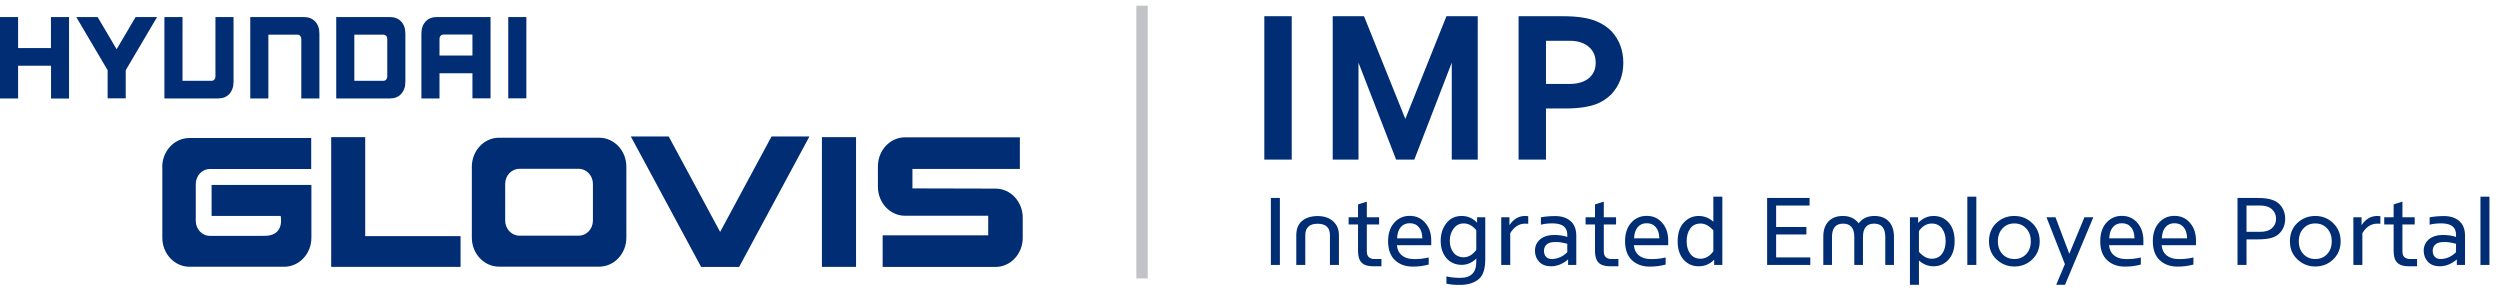 <svg width="220" height="26" viewBox="0 0 220 26" fill="none" xmlns="http://www.w3.org/2000/svg">
<g clip-path="url(#clip0_252_14529)">
<path d="M80.294 16.579V14.865H89.748V12.084H79.65C78.327 12.084 77.256 13.228 77.256 14.639V16.432C77.256 17.844 78.327 18.987 79.65 18.987H86.962V20.711H77.674V23.491H87.606C88.921 23.491 90 22.348 90 20.936V19.152C90 17.74 88.929 16.597 87.606 16.597L80.294 16.579ZM72.329 23.483H75.332V12.067H72.329V23.483ZM65.043 23.491L71.232 12.006H67.898L63.372 20.408L58.845 12.006H55.511L61.7 23.491H65.052H65.043ZM55.12 20.91V14.674C55.12 13.262 54.049 12.119 52.726 12.119H43.916C42.593 12.119 41.522 13.262 41.522 14.674V20.91C41.522 22.322 42.593 23.465 43.916 23.465H52.726C54.049 23.465 55.12 22.322 55.12 20.91ZM52.177 19.412C52.177 20.148 51.62 20.737 50.932 20.737H45.701C45.013 20.737 44.456 20.139 44.456 19.412V16.181C44.456 15.454 45.013 14.856 45.701 14.856H50.932C51.62 14.856 52.177 15.454 52.177 16.181V19.412ZM44.726 8.654H46.319V1.5H44.726V8.663V8.654ZM41.575 8.654H43.168V1.5H38.45C38.032 1.5 37.692 1.63 37.449 1.898C37.205 2.158 37.083 2.522 37.083 2.964V8.663H38.676V6.446H41.575V8.663V8.654ZM41.575 4.887H38.676V3.406C38.676 3.232 38.806 3.042 39.015 3.042H41.575V4.887ZM35.307 8.256C35.551 7.996 35.673 7.632 35.673 7.191V2.964C35.673 2.513 35.551 2.158 35.307 1.898C35.063 1.63 34.724 1.5 34.306 1.5H29.588V8.663H34.306C34.724 8.663 35.063 8.533 35.307 8.265M34.08 6.74C34.08 6.931 33.949 7.113 33.74 7.113H31.181V3.05H33.731C33.94 3.05 34.08 3.206 34.08 3.423V6.74ZM32.147 12.067H29.144V23.483H40.53V20.78H32.139V12.067H32.147ZM26.515 8.663H28.108V2.964C28.108 2.513 27.986 2.158 27.742 1.898C27.49 1.63 27.159 1.5 26.741 1.5H22.023V8.663H23.616V3.05H26.176C26.385 3.05 26.515 3.224 26.515 3.414V8.663ZM20.178 8.265C20.422 8.005 20.552 7.641 20.552 7.199V1.5H18.959V6.749C18.959 6.948 18.82 7.113 18.62 7.113H16.061V1.5H14.468V8.663H19.186C19.603 8.663 19.943 8.533 20.187 8.265M14.285 14.683V20.919C14.285 22.331 15.355 23.474 16.679 23.474H25.009C26.332 23.474 27.403 22.331 27.403 20.919V16.276H18.62V19.005H24.696C24.696 19.005 25.131 20.85 23.12 20.754H18.463C17.775 20.754 17.227 20.157 17.227 19.429V16.198C17.227 15.462 17.784 14.873 18.463 14.873H27.386V12.145H23.764H16.67C15.347 12.145 14.276 13.288 14.276 14.7M11.055 6.194L13.823 1.5H11.934L10.263 4.332L8.592 1.5H6.711L9.471 6.177V8.654H11.064V6.177L11.055 6.194ZM4.483 8.672H6.076V1.5H4.483V4.228H1.593V1.5H0V8.663H1.593V5.787H4.492V8.663L4.483 8.672Z" fill="#002D74"/>
</g>
<line x1="100.5" y1="0.5" x2="100.5" y2="24.5" stroke="#2F3641" stroke-opacity="0.3"/>
<path d="M111.26 14.046V1.428H113.672V14.046H111.26ZM124.461 14.046H122.859L119.547 5.514V14.046H117.279V1.428H120.033L123.669 10.464L127.287 1.428H130.041V14.046H127.755V5.514L124.461 14.046ZM133.635 1.428H137.559C138.855 1.428 139.863 1.59 140.583 1.914C141.051 2.118 141.459 2.394 141.807 2.742C142.503 3.498 142.851 4.428 142.851 5.532C142.851 6.612 142.503 7.53 141.807 8.286C141.459 8.634 141.051 8.91 140.583 9.114C139.887 9.402 138.945 9.546 137.757 9.546H136.047V14.046H133.635V1.428ZM136.047 7.386H138.117C138.873 7.386 139.461 7.2 139.881 6.828C140.241 6.492 140.421 6.06 140.421 5.532C140.421 4.968 140.241 4.518 139.881 4.182C139.461 3.786 138.873 3.588 138.117 3.588H136.047V7.386Z" fill="#002D74"/>
<path d="M111.837 23.316V17.421H112.629V23.316H111.837ZM114.073 20.706C114.073 20.148 114.241 19.728 114.577 19.446C114.919 19.158 115.378 19.014 115.954 19.014C116.524 19.014 116.977 19.167 117.313 19.473C117.655 19.779 117.826 20.187 117.826 20.697V23.316H117.034V20.697C117.034 20.025 116.674 19.689 115.954 19.689C115.228 19.689 114.865 20.025 114.865 20.697V23.316H114.073V20.706ZM120.281 22.092C120.281 22.356 120.341 22.536 120.461 22.632C120.593 22.74 120.752 22.794 120.938 22.794H121.568V23.433H120.83C120.374 23.433 120.041 23.328 119.831 23.118C119.615 22.902 119.507 22.569 119.507 22.119V19.752H118.679V19.122H119.507V17.988L120.281 17.745V19.122H121.361V19.752H120.281V22.092ZM122.944 20.976H125.167C125.161 20.55 125.059 20.223 124.861 19.995C124.669 19.761 124.399 19.644 124.051 19.644C123.727 19.644 123.466 19.758 123.268 19.986C123.07 20.214 122.962 20.544 122.944 20.976ZM122.926 21.579C122.962 21.963 123.103 22.257 123.349 22.461C123.595 22.665 123.907 22.776 124.285 22.794C124.747 22.818 125.227 22.773 125.725 22.659V23.28C125.269 23.406 124.789 23.466 124.285 23.46C123.655 23.454 123.142 23.262 122.746 22.884C122.35 22.506 122.152 21.954 122.152 21.228C122.152 20.544 122.332 20.001 122.692 19.599C123.052 19.197 123.505 18.996 124.051 18.996C124.615 18.996 125.071 19.2 125.419 19.608C125.773 20.01 125.95 20.529 125.95 21.165V21.579H122.926ZM128.814 22.641C129.216 22.641 129.582 22.425 129.912 21.993V20.256C129.588 19.86 129.222 19.662 128.814 19.662C128.436 19.662 128.136 19.815 127.914 20.121C127.692 20.421 127.581 20.778 127.581 21.192C127.581 21.6 127.689 21.945 127.905 22.227C128.127 22.503 128.43 22.641 128.814 22.641ZM129.912 23.055V22.758C129.534 23.124 129.108 23.307 128.634 23.307C128.112 23.307 127.68 23.13 127.338 22.776C126.966 22.368 126.78 21.837 126.78 21.183C126.78 20.553 126.966 20.016 127.338 19.572C127.662 19.194 128.094 19.005 128.634 19.005C129.156 19.005 129.606 19.203 129.984 19.599V19.122H130.704V22.803C130.704 23.637 130.524 24.213 130.164 24.531C129.78 24.873 129.246 25.053 128.562 25.071C128.1 25.083 127.674 25.047 127.284 24.963V24.324C127.644 24.408 128.055 24.45 128.517 24.45C128.979 24.45 129.327 24.333 129.561 24.099C129.795 23.871 129.912 23.523 129.912 23.055ZM132.109 19.122H132.829V19.815C133.189 19.275 133.651 19.005 134.215 19.005C134.329 19.005 134.419 19.011 134.485 19.023V19.689L134.215 19.68C133.681 19.68 133.243 19.959 132.901 20.517V23.316H132.109V19.122ZM137.921 21.453C137.669 21.387 137.453 21.342 137.273 21.318C137.099 21.294 136.925 21.288 136.751 21.3C136.499 21.312 136.301 21.369 136.157 21.471C135.971 21.609 135.875 21.804 135.869 22.056C135.869 22.308 135.938 22.497 136.076 22.623C136.214 22.749 136.391 22.806 136.607 22.794C137.111 22.77 137.549 22.569 137.921 22.191V21.453ZM137.993 22.83C137.519 23.232 137.018 23.433 136.49 23.433C136.046 23.433 135.698 23.301 135.446 23.037C135.2 22.773 135.077 22.449 135.077 22.065C135.077 21.657 135.23 21.321 135.536 21.057C135.824 20.817 136.202 20.691 136.67 20.679C137.138 20.667 137.555 20.724 137.921 20.85V20.661C137.921 20.031 137.543 19.698 136.787 19.662C136.355 19.644 135.959 19.68 135.599 19.77V19.122C135.995 19.05 136.418 19.014 136.868 19.014C137.414 19.014 137.855 19.155 138.191 19.437C138.533 19.725 138.707 20.151 138.713 20.715V23.316H137.993V22.83ZM141.134 22.092C141.134 22.356 141.194 22.536 141.314 22.632C141.446 22.74 141.605 22.794 141.791 22.794H142.421V23.433H141.683C141.227 23.433 140.894 23.328 140.684 23.118C140.468 22.902 140.36 22.569 140.36 22.119V19.752H139.532V19.122H140.36V17.988L141.134 17.745V19.122H142.214V19.752H141.134V22.092ZM143.797 20.976H146.02C146.014 20.55 145.912 20.223 145.714 19.995C145.522 19.761 145.252 19.644 144.904 19.644C144.58 19.644 144.319 19.758 144.121 19.986C143.923 20.214 143.815 20.544 143.797 20.976ZM143.779 21.579C143.815 21.963 143.956 22.257 144.202 22.461C144.448 22.665 144.76 22.776 145.138 22.794C145.6 22.818 146.08 22.773 146.578 22.659V23.28C146.122 23.406 145.642 23.466 145.138 23.46C144.508 23.454 143.995 23.262 143.599 22.884C143.203 22.506 143.005 21.954 143.005 21.228C143.005 20.544 143.185 20.001 143.545 19.599C143.905 19.197 144.358 18.996 144.904 18.996C145.468 18.996 145.924 19.2 146.272 19.608C146.626 20.01 146.803 20.529 146.803 21.165V21.579H143.779ZM149.658 19.671C149.256 19.671 148.95 19.818 148.74 20.112C148.53 20.4 148.425 20.772 148.425 21.228C148.425 21.678 148.53 22.044 148.74 22.326C148.944 22.614 149.244 22.761 149.64 22.767H149.658H149.631H149.64C150.084 22.767 150.462 22.548 150.774 22.11V20.274C150.414 19.872 150.045 19.671 149.667 19.671H149.658ZM149.487 23.433C148.947 23.433 148.503 23.238 148.155 22.848C147.807 22.458 147.633 21.918 147.633 21.228C147.633 20.532 147.81 19.989 148.164 19.599C148.524 19.203 148.965 19.005 149.487 19.005C149.961 19.005 150.39 19.173 150.774 19.509V17.304H151.566V23.316H150.846V22.848C150.474 23.238 150.021 23.433 149.487 23.433ZM156.299 22.65H159.305V23.316H155.507V17.421H159.242V18.087H156.299V19.977H158.963V20.634H156.299V22.65ZM163.177 20.85C163.177 20.07 162.85 19.68 162.196 19.68C161.542 19.68 161.215 20.07 161.215 20.85V23.316H160.45V20.841C160.45 20.247 160.603 19.794 160.909 19.482C161.215 19.164 161.638 19.005 162.178 19.005C162.718 19.005 163.147 19.182 163.465 19.536C163.501 19.572 163.534 19.611 163.564 19.653C163.594 19.611 163.627 19.572 163.663 19.536C163.981 19.182 164.407 19.005 164.941 19.005C165.487 19.005 165.91 19.164 166.21 19.482C166.516 19.8 166.669 20.253 166.669 20.841V23.316H165.904V20.85C165.904 20.07 165.577 19.68 164.923 19.68C164.269 19.68 163.942 20.07 163.942 20.85V23.316H163.177V20.85ZM169.983 22.767C170.385 22.767 170.691 22.623 170.901 22.335C171.111 22.041 171.216 21.666 171.216 21.21C171.216 20.76 171.111 20.394 170.901 20.112C170.697 19.824 170.397 19.677 170.001 19.671H169.983H170.01H170.001C169.557 19.671 169.179 19.89 168.867 20.328V22.164C169.227 22.566 169.596 22.767 169.974 22.767H169.983ZM170.154 19.005C170.694 19.005 171.138 19.2 171.486 19.59C171.834 19.98 172.008 20.52 172.008 21.21C172.008 21.906 171.828 22.452 171.468 22.848C171.114 23.238 170.676 23.433 170.154 23.433C169.68 23.433 169.251 23.265 168.867 22.929V25.062H168.075V19.122H168.795V19.617C169.191 19.209 169.644 19.005 170.154 19.005ZM173.125 23.316V17.304H173.917V23.316H173.125ZM179.494 21.237C179.494 21.879 179.275 22.41 178.837 22.83C178.405 23.244 177.88 23.451 177.262 23.451C176.662 23.451 176.14 23.244 175.696 22.83C175.252 22.416 175.03 21.885 175.03 21.237C175.03 20.577 175.246 20.04 175.678 19.626C176.116 19.212 176.644 19.005 177.262 19.005C177.88 19.005 178.405 19.215 178.837 19.635C179.275 20.055 179.494 20.589 179.494 21.237ZM175.813 21.237C175.813 21.699 175.948 22.074 176.218 22.362C176.488 22.65 176.836 22.794 177.262 22.794C177.688 22.794 178.036 22.65 178.306 22.362C178.576 22.074 178.711 21.699 178.711 21.237C178.711 20.769 178.576 20.391 178.306 20.103C178.036 19.809 177.688 19.662 177.262 19.662C176.836 19.662 176.488 19.809 176.218 20.103C175.948 20.391 175.813 20.769 175.813 21.237ZM180.091 19.122H180.883L182.098 22.335L183.43 19.122H184.213L181.72 25.062H180.946L181.711 23.244L180.091 19.122ZM185.613 20.976H187.836C187.83 20.55 187.728 20.223 187.53 19.995C187.338 19.761 187.068 19.644 186.72 19.644C186.396 19.644 186.135 19.758 185.937 19.986C185.739 20.214 185.631 20.544 185.613 20.976ZM185.595 21.579C185.631 21.963 185.772 22.257 186.018 22.461C186.264 22.665 186.576 22.776 186.954 22.794C187.416 22.818 187.896 22.773 188.394 22.659V23.28C187.938 23.406 187.458 23.466 186.954 23.46C186.324 23.454 185.811 23.262 185.415 22.884C185.019 22.506 184.821 21.954 184.821 21.228C184.821 20.544 185.001 20.001 185.361 19.599C185.721 19.197 186.174 18.996 186.72 18.996C187.284 18.996 187.74 19.2 188.088 19.608C188.442 20.01 188.619 20.529 188.619 21.165V21.579H185.595ZM190.241 20.976H192.464C192.458 20.55 192.356 20.223 192.158 19.995C191.966 19.761 191.696 19.644 191.348 19.644C191.024 19.644 190.763 19.758 190.565 19.986C190.367 20.214 190.259 20.544 190.241 20.976ZM190.223 21.579C190.259 21.963 190.4 22.257 190.646 22.461C190.892 22.665 191.204 22.776 191.582 22.794C192.044 22.818 192.524 22.773 193.022 22.659V23.28C192.566 23.406 192.086 23.466 191.582 23.46C190.952 23.454 190.439 23.262 190.043 22.884C189.647 22.506 189.449 21.954 189.449 21.228C189.449 20.544 189.629 20.001 189.989 19.599C190.349 19.197 190.802 18.996 191.348 18.996C191.912 18.996 192.368 19.2 192.716 19.608C193.07 20.01 193.247 20.529 193.247 21.165V21.579H190.223ZM196.901 17.421H198.701C199.295 17.421 199.757 17.493 200.087 17.637C200.303 17.727 200.489 17.856 200.645 18.024C200.945 18.36 201.095 18.771 201.095 19.257C201.095 19.737 200.945 20.145 200.645 20.481C200.489 20.649 200.303 20.778 200.087 20.868C199.769 21 199.283 21.066 198.629 21.066H197.693V23.316H196.901V17.421ZM197.693 20.4H198.917C199.361 20.4 199.703 20.289 199.943 20.067C200.177 19.857 200.294 19.587 200.294 19.257C200.294 18.915 200.177 18.639 199.943 18.429C199.703 18.201 199.361 18.087 198.917 18.087H197.693V20.4ZM205.976 21.237C205.976 21.879 205.757 22.41 205.319 22.83C204.887 23.244 204.362 23.451 203.744 23.451C203.144 23.451 202.622 23.244 202.178 22.83C201.734 22.416 201.512 21.885 201.512 21.237C201.512 20.577 201.728 20.04 202.16 19.626C202.598 19.212 203.126 19.005 203.744 19.005C204.362 19.005 204.887 19.215 205.319 19.635C205.757 20.055 205.976 20.589 205.976 21.237ZM202.295 21.237C202.295 21.699 202.43 22.074 202.7 22.362C202.97 22.65 203.318 22.794 203.744 22.794C204.17 22.794 204.518 22.65 204.788 22.362C205.058 22.074 205.193 21.699 205.193 21.237C205.193 20.769 205.058 20.391 204.788 20.103C204.518 19.809 204.17 19.662 203.744 19.662C203.318 19.662 202.97 19.809 202.7 20.103C202.43 20.391 202.295 20.769 202.295 21.237ZM207.096 19.122H207.816V19.815C208.176 19.275 208.638 19.005 209.202 19.005C209.316 19.005 209.406 19.011 209.472 19.023V19.689L209.202 19.68C208.668 19.68 208.23 19.959 207.888 20.517V23.316H207.096V19.122ZM211.414 22.092C211.414 22.356 211.474 22.536 211.594 22.632C211.726 22.74 211.885 22.794 212.071 22.794H212.701V23.433H211.963C211.507 23.433 211.174 23.328 210.964 23.118C210.748 22.902 210.64 22.569 210.64 22.119V19.752H209.812V19.122H210.64V17.988L211.414 17.745V19.122H212.494V19.752H211.414V22.092ZM216.13 21.453C215.878 21.387 215.662 21.342 215.482 21.318C215.308 21.294 215.134 21.288 214.96 21.3C214.708 21.312 214.51 21.369 214.366 21.471C214.18 21.609 214.084 21.804 214.078 22.056C214.078 22.308 214.147 22.497 214.285 22.623C214.423 22.749 214.6 22.806 214.816 22.794C215.32 22.77 215.758 22.569 216.13 22.191V21.453ZM216.202 22.83C215.728 23.232 215.227 23.433 214.699 23.433C214.255 23.433 213.907 23.301 213.655 23.037C213.409 22.773 213.286 22.449 213.286 22.065C213.286 21.657 213.439 21.321 213.745 21.057C214.033 20.817 214.411 20.691 214.879 20.679C215.347 20.667 215.764 20.724 216.13 20.85V20.661C216.13 20.031 215.752 19.698 214.996 19.662C214.564 19.644 214.168 19.68 213.808 19.77V19.122C214.204 19.05 214.627 19.014 215.077 19.014C215.623 19.014 216.064 19.155 216.4 19.437C216.742 19.725 216.916 20.151 216.922 20.715V23.316H216.202V22.83ZM218.28 23.316V17.304H219.072V23.316H218.28Z" fill="#002D74"/>
<defs>
<clipPath id="clip0_252_14529">
<rect width="90" height="22" fill="white" transform="translate(0 1.5)"/>
</clipPath>
</defs>
</svg>
